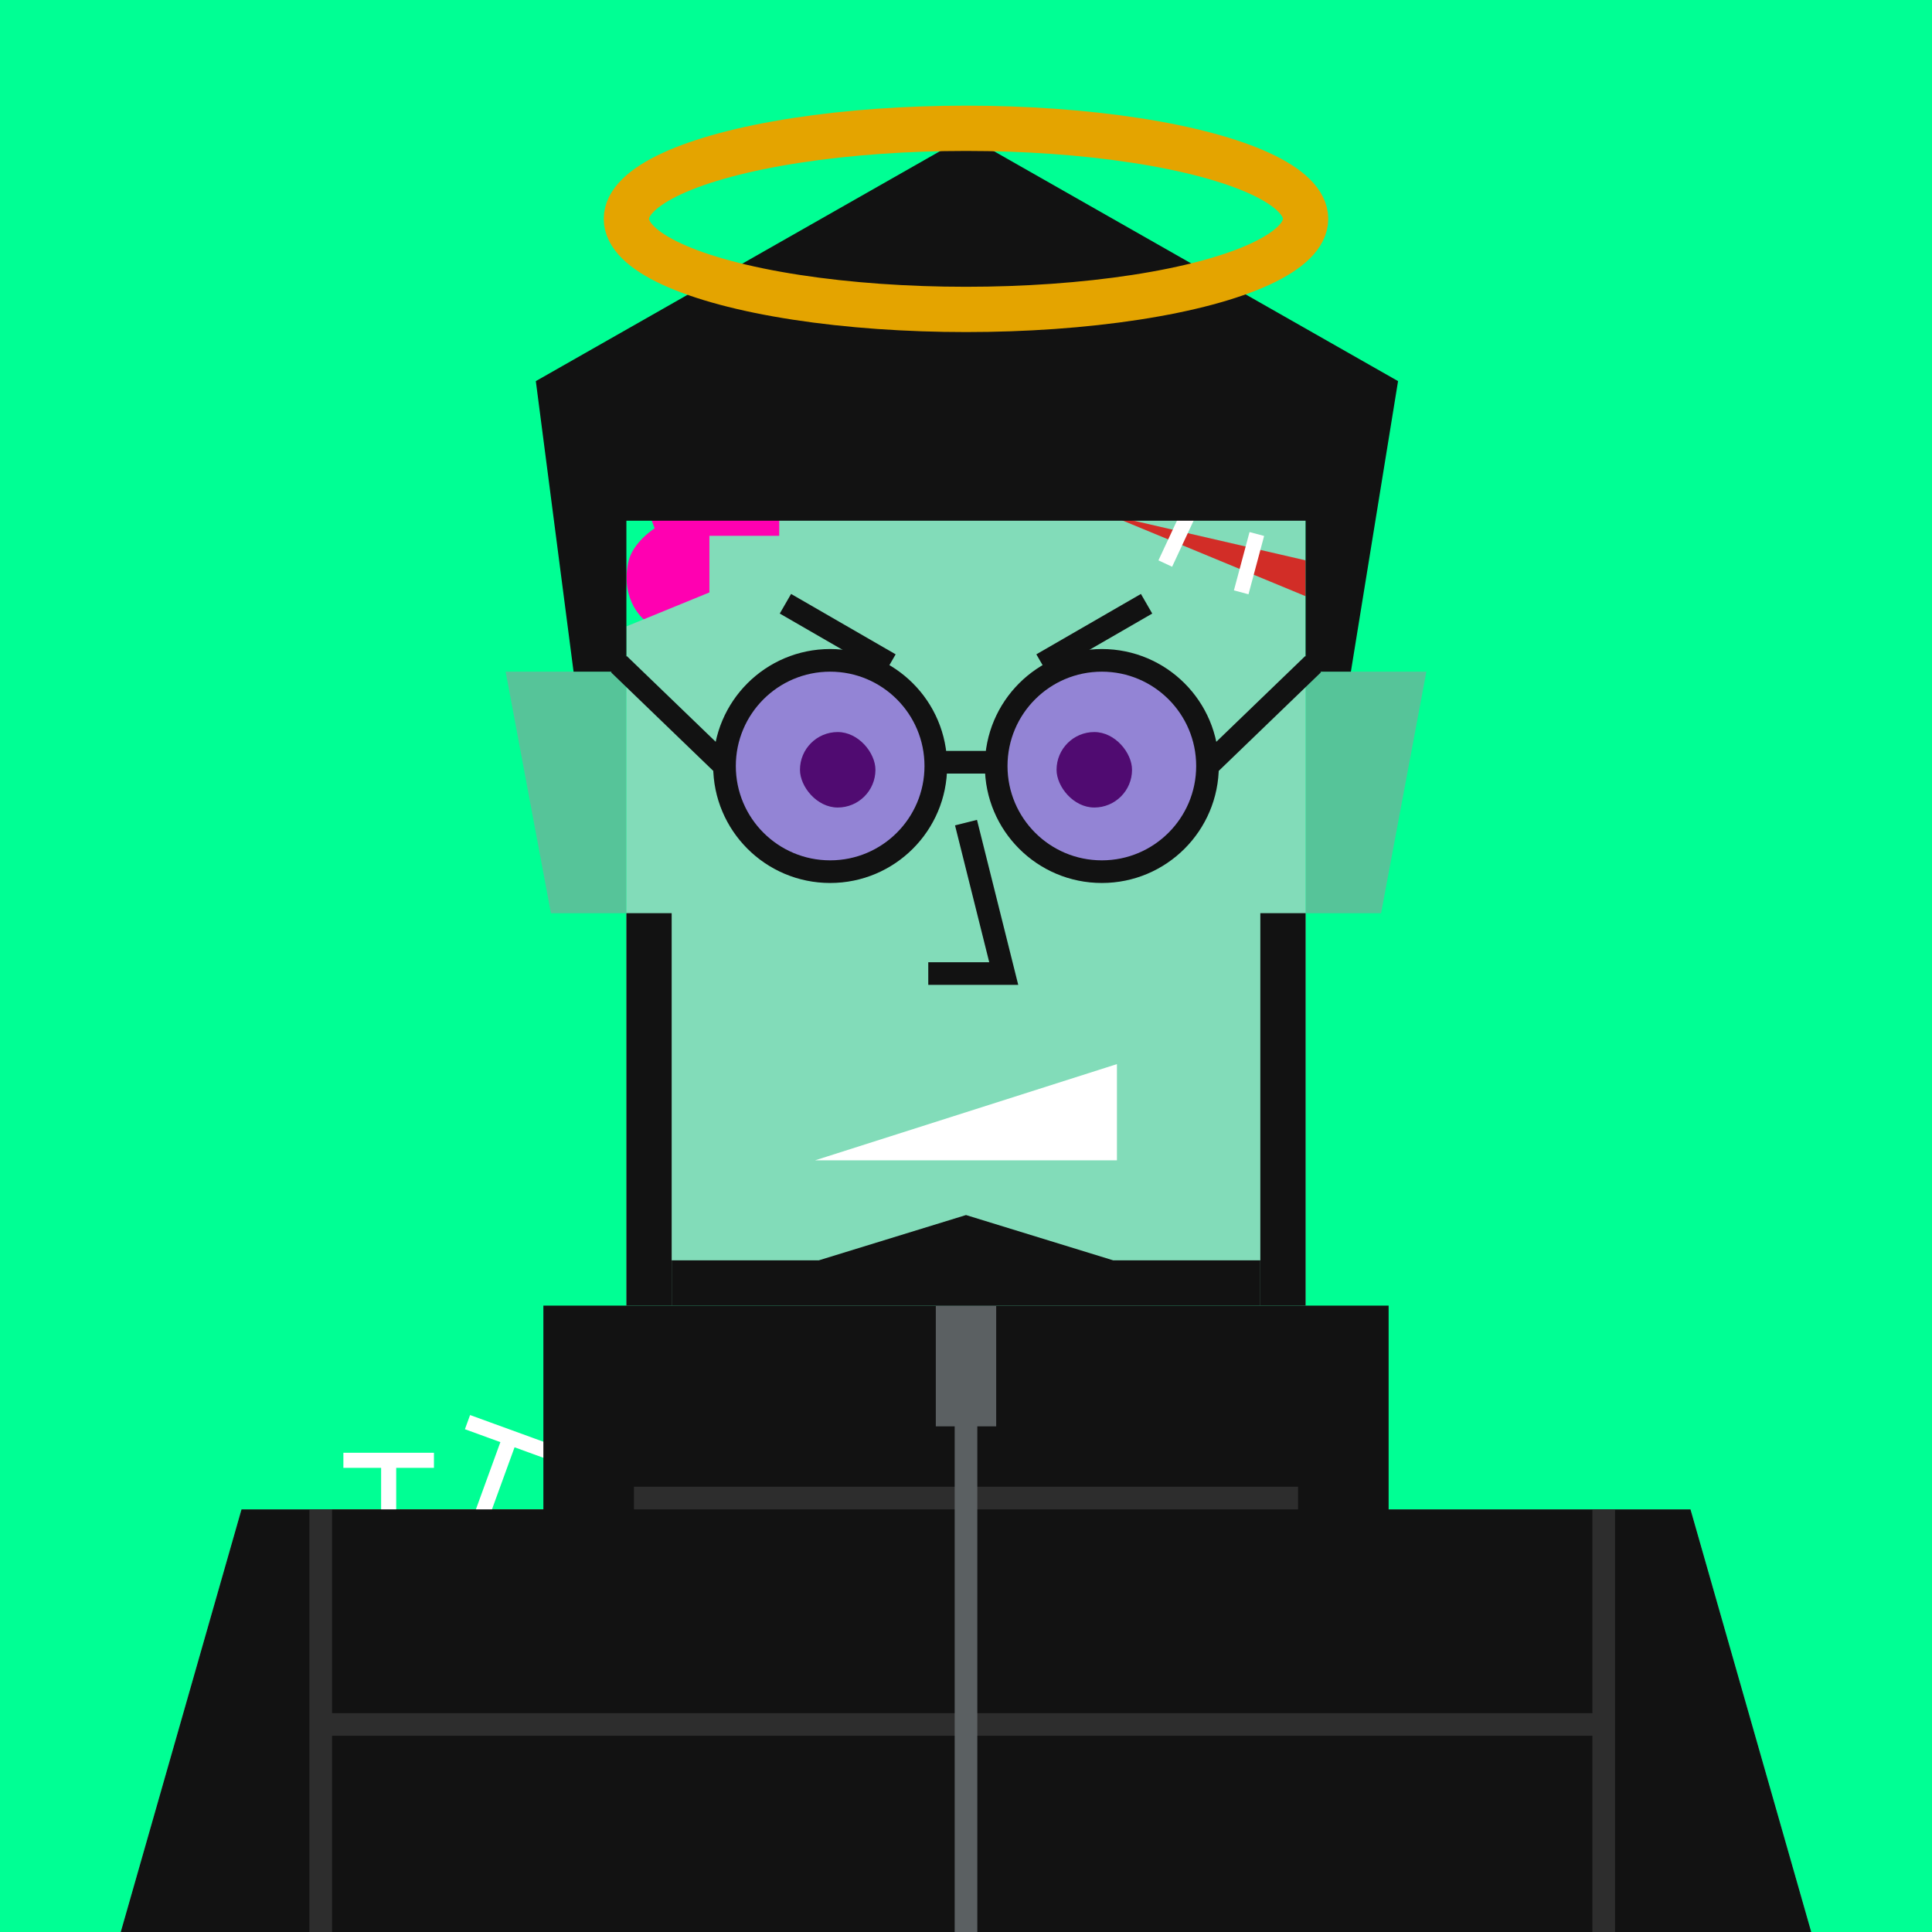 <svg xmlns="http://www.w3.org/2000/svg" width="512" height="512" fill="none"><rect width="512" height="512" fill="#00FF94 "/><g skin='10'><path fill="#56C499" d="M134 178h32v64h-20l-12-64ZM378 178h-32v64h20l12-64Z"/><path fill="#82DCB9" d="M64 400h384l32 112H32l32-112Z"/><path fill="#D22D27" d="M87.5 427.5V400h68l-41 27.5h-27Z"/><path fill="#56C499" d="M207 346h98v54h-98z"/><path fill="#82DCB9" d="m207 377 98-12v4l-98 12v-4Z"/><path fill="#FF00B1" d="M190 118.5s-10.505-3.476-16.5 2.948c-5.596 5.995 0 18.552 0 18.552s-5.89 3.714-7 9c-2.205 10.5 4.499 15.5 4.499 15.5v8.5H192.5l35.5-63h-8s-5.5-3.667-16-2.5c-8.999 1-14 11-14 11Z"/><path fill="#82DCB9" d="M346 346V106H223l-16.5 20v16H188v15l-22 9v180h180Z"/><path fill="#D22D27" d="m294 136.5 52 12v9.5l-52-21.5Z"/><path fill="#fff" d="m313.762 134 3.625 1.69-6.762 14.501-3.625-1.69zM223 369.349l3.985-.349 1.394 15.94-3.985.348zM253 365.349l3.985-.349 1.394 15.94-3.985.348zM283 361.349l3.985-.349 1.394 15.94-3.985.348zM331.141 141l3.864 1.035-4.141 15.455-3.864-1.035zM147.129 383.208 124.576 375l-1.368 3.758 22.553 8.209zM136.364 383.547l-3.759-1.368-8.208 22.553 3.759 1.368zM115 385H91v4h24zM105 389h-4v24h4z"/></g><g hair='24'><path fill="#121212" d="M166 138v40h-14l-10-77 114.25-65 114.25 65-12.5 77h-12v-40H166Z"/><ellipse cx="256" cy="58" stroke="#E4A400" stroke-width="12" rx="90" ry="24"/></g><g dress='25'><path fill="#121212" d="M144 346h224v54H144zM64 400h384l32 112H32l32-112Z"/><path stroke="#2D2D2D" stroke-width="6" d="M168 397h176M85 400v57m340-57v57m0 55v-55M85 512v-55m0 0h340"/><path stroke="#5B6062" stroke-width="6" d="M256 362v150"/><path fill="#5B6062" d="M248 346h16v32h-16z"/></g><g beard='5'><rect x="166" y="242" width="12" height="104" fill="#121212"/><rect x="334" y="242" width="12" height="104" fill="#121212"/><path d="M178 334H217L256 322L295 334H334V346H178V334Z" fill="#121212"/></g><g face='20'><path d="M296 307.5H216L296 282V307.5Z" fill="white"/><path d="M208.144 160L235.856 176" stroke="#121212" stroke-width="6"/><path d="M276.144 176L303.856 160" stroke="#121212" stroke-width="6"/><rect width="20" height="20" x="212" y="194" fill="#121212" rx="10"><animate attributeName="rx" begin="1s" dur="2s" keyTimes="0;0.25;0.3;0.35;1" repeatCount="indefinite" values="10;10;1;10;10"/><animate attributeName="height" begin="1s" dur="2s" keyTimes="0;0.25;0.3;0.35;1" repeatCount="indefinite" values="20;20;2;20;20"/><animate attributeName="y" begin="1s" dur="2s" keyTimes="0;0.25;0.3;0.35;1" repeatCount="indefinite" values="194;194;203;194;194"/></rect><rect width="20" height="20" x="280" y="194" fill="#121212" rx="10"><animate attributeName="rx" begin="1s" dur="2s" keyTimes="0;0.25;0.3;0.35;1" repeatCount="indefinite" values="10;10;1;10;10"/><animate attributeName="height" begin="1s" dur="2s" keyTimes="0;0.25;0.3;0.35;1" repeatCount="indefinite" values="20;20;2;20;20"/><animate attributeName="y" begin="1s" dur="2s" keyTimes="0;0.25;0.3;0.35;1" repeatCount="indefinite" values="194;194;203;194;194"/></rect><path d="M256 218L266 258H246" stroke="#121212" stroke-width="6"/></g><g glass='21'><path fill="#AD00FF" fill-opacity=".4" d="M192 203c0-15.464 12.536-28 28-28s28 12.536 28 28-12.536 28-28 28-28-12.536-28-28Z"/><path stroke="#121212" stroke-width="6" d="M192 203c0 15.464 12.536 28 28 28s28-12.536 28-28-12.536-28-28-28-28 12.536-28 28Zm0 0-28-27M248 202h16"/><path fill="#AD00FF" fill-opacity=".4" d="M264 203c0-15.464 12.536-28 28-28s28 12.536 28 28-12.536 28-28 28-28-12.536-28-28Z"/><path stroke="#121212" stroke-width="6" d="M320 203c0-15.464-12.536-28-28-28s-28 12.536-28 28 12.536 28 28 28 28-12.536 28-28Zm0 0 28-27"/></g></svg>